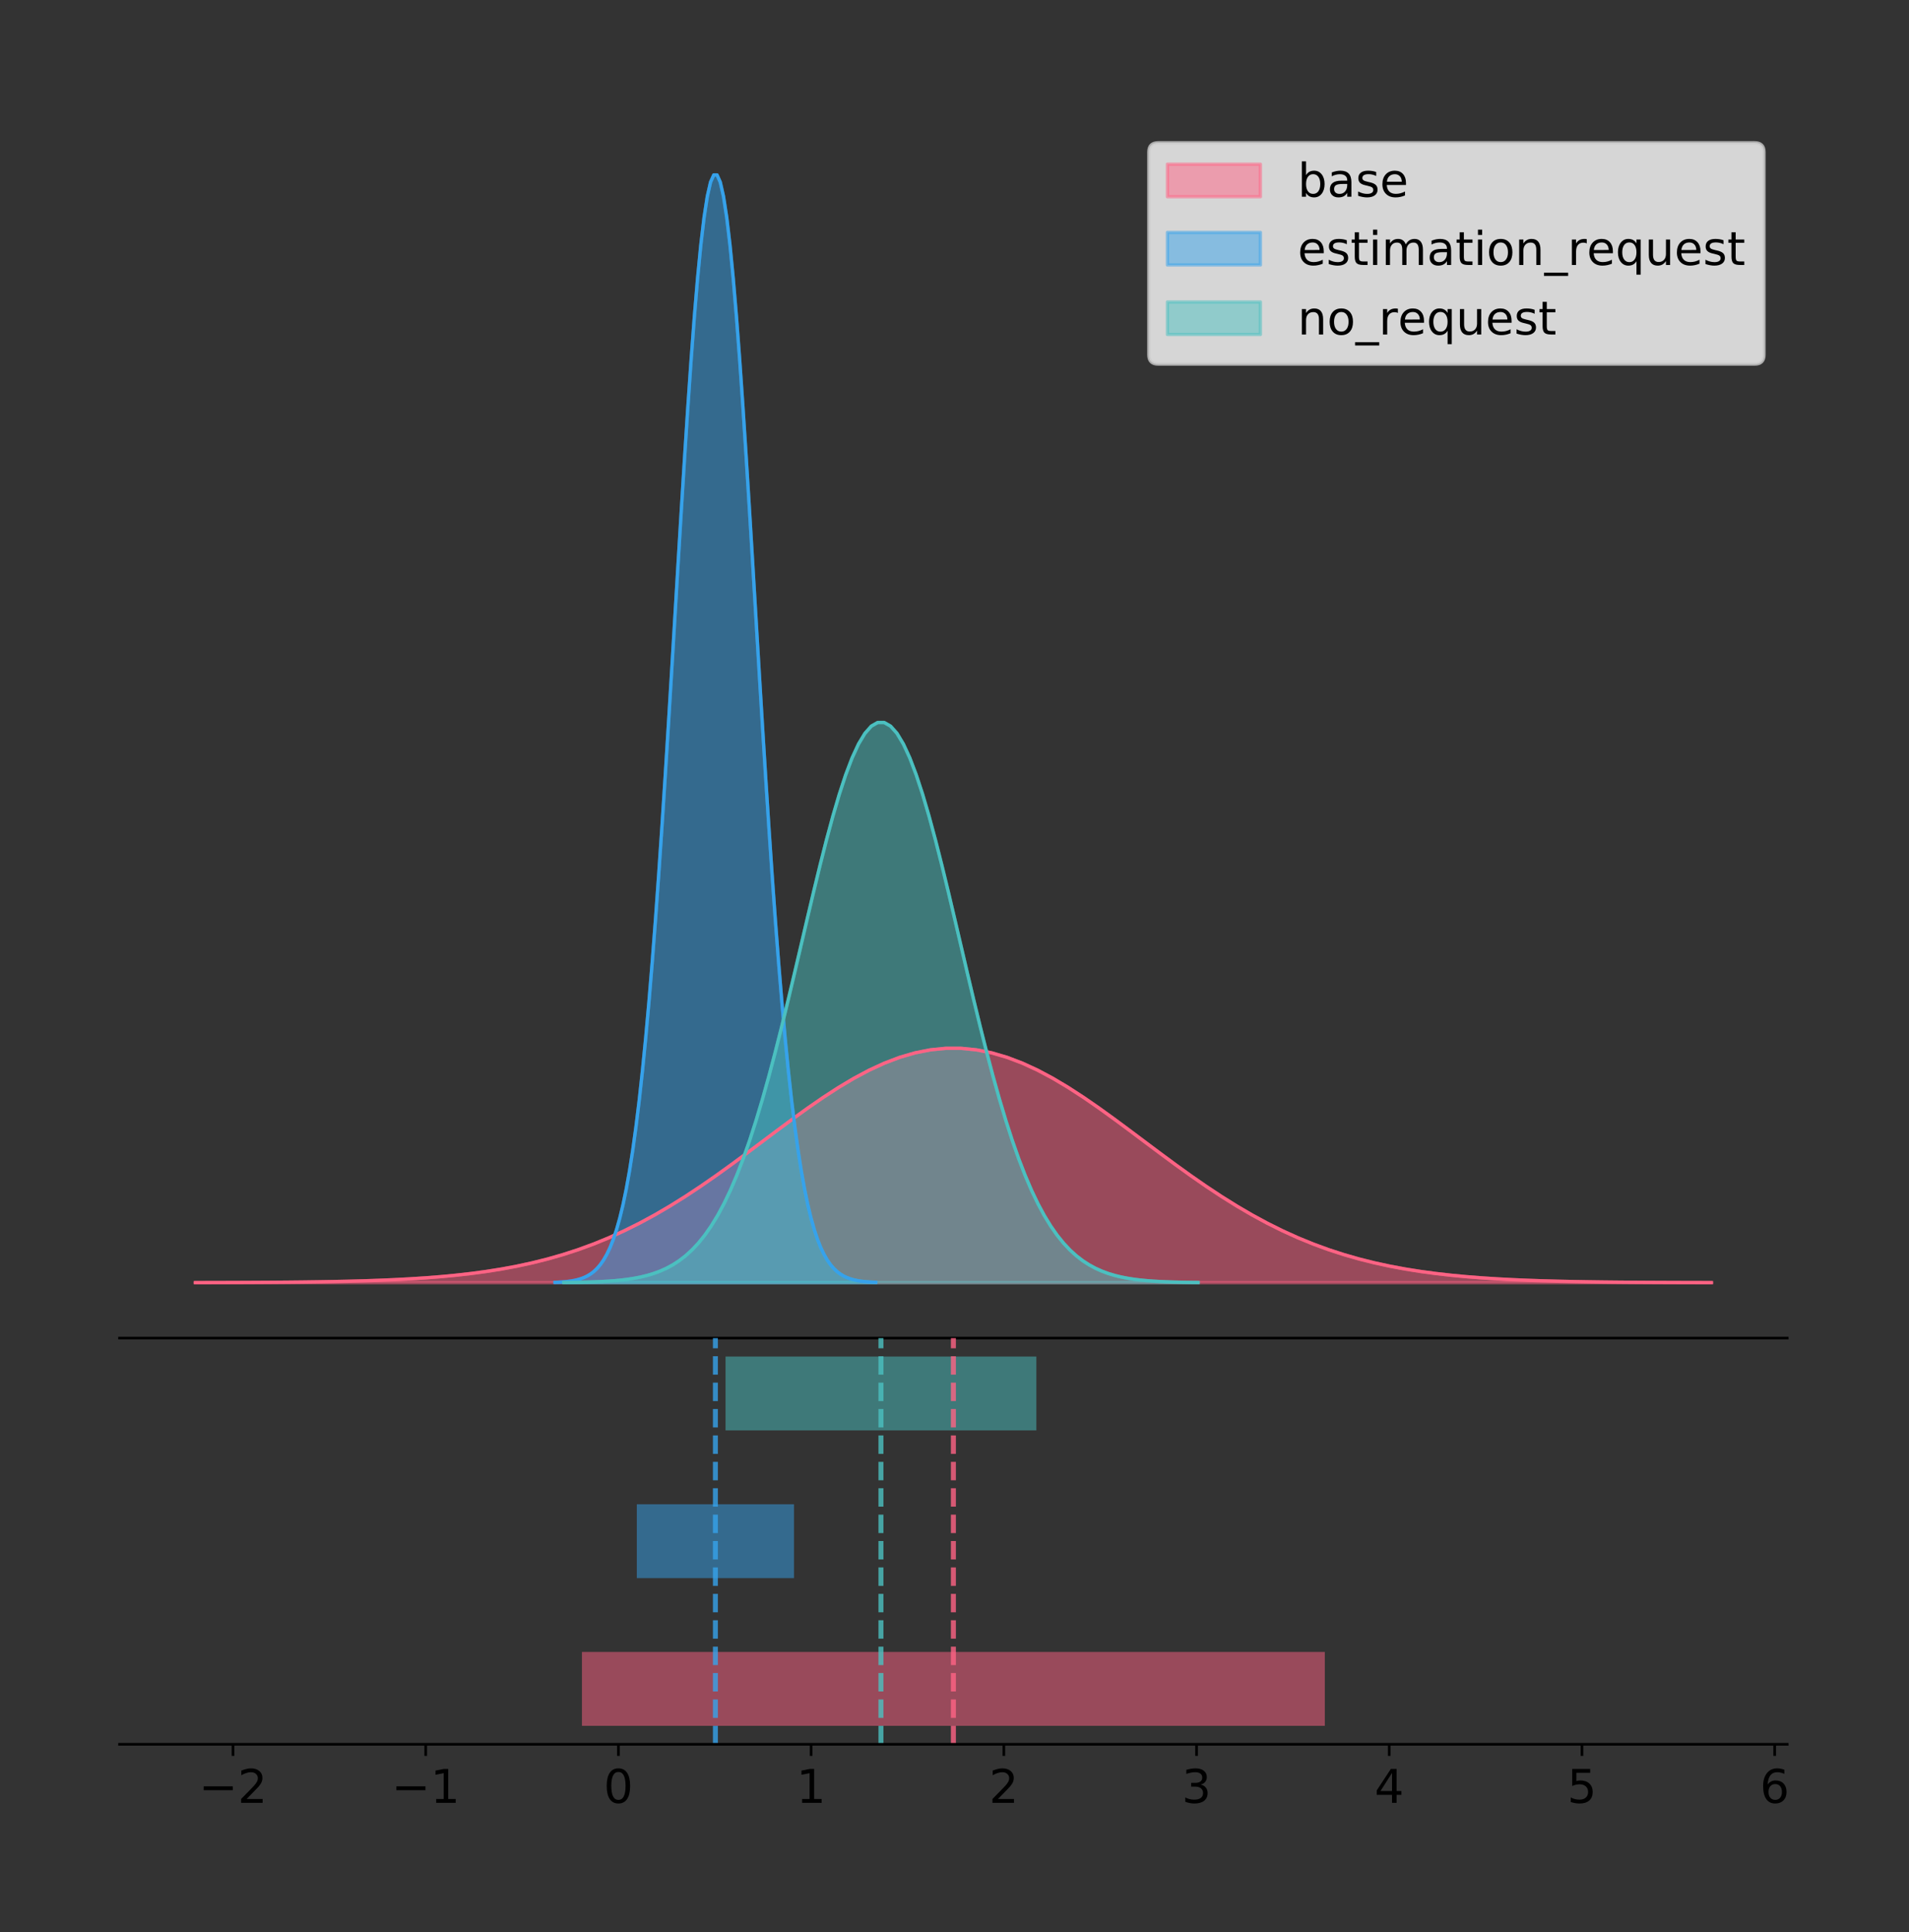 <?xml version="1.0" encoding="utf-8" standalone="no"?>
<!DOCTYPE svg PUBLIC "-//W3C//DTD SVG 1.1//EN"
  "http://www.w3.org/Graphics/SVG/1.1/DTD/svg11.dtd">
<!-- Created with matplotlib (https://matplotlib.org/) -->
<svg height="581.789pt" version="1.1" viewBox="0 0 574.869 581.789" width="574.869pt" xmlns="http://www.w3.org/2000/svg" xmlns:xlink="http://www.w3.org/1999/xlink">
 <rect x="0" y="0" width="574.869" height="581.789" fill="#333333" stroke="none"/>
 <defs>
  <style type="text/css">
*{stroke-linecap:butt;stroke-linejoin:round;}
  </style>
 </defs>
 <g id="figure_1">
  <g id="patch_1">
   <path d="M 0 581.789 
L 574.869 581.789 
L 574.869 0 
L 0 0 
z
" style="fill:none;"/>
  </g>
  <g id="axes_1">
   <g id="patch_2">
    <path d="M 36 402.93 
L 538.2 402.93 
L 538.2 36 
L 36 36 
z
" style="fill:none;"/>
   </g>
   <g id="PolyCollection_1">
    <defs>
     <path d="M 58.827 -195.538 
L 58.827 -195.562 
L 63.439 -195.571 
L 68.05 -195.583 
L 72.662 -195.599 
L 77.274 -195.62 
L 81.885 -195.648 
L 86.497 -195.685 
L 91.108 -195.732 
L 95.72 -195.793 
L 100.331 -195.872 
L 104.943 -195.971 
L 109.555 -196.097 
L 114.166 -196.254 
L 118.778 -196.45 
L 123.389 -196.692 
L 128.001 -196.988 
L 132.612 -197.348 
L 137.224 -197.784 
L 141.836 -198.305 
L 146.447 -198.926 
L 151.059 -199.66 
L 155.67 -200.519 
L 160.282 -201.518 
L 164.893 -202.671 
L 169.505 -203.991 
L 174.117 -205.49 
L 178.728 -207.179 
L 183.34 -209.065 
L 187.951 -211.155 
L 192.563 -213.45 
L 197.174 -215.949 
L 201.786 -218.646 
L 206.398 -221.528 
L 211.009 -224.579 
L 215.621 -227.778 
L 220.232 -231.095 
L 224.844 -234.499 
L 229.455 -237.951 
L 234.067 -241.408 
L 238.679 -244.824 
L 243.29 -248.15 
L 247.902 -251.334 
L 252.513 -254.327 
L 257.125 -257.076 
L 261.736 -259.535 
L 266.348 -261.659 
L 270.96 -263.409 
L 275.571 -264.752 
L 280.183 -265.661 
L 284.794 -266.121 
L 289.406 -266.121 
L 294.017 -265.661 
L 298.629 -264.752 
L 303.24 -263.409 
L 307.852 -261.659 
L 312.464 -259.535 
L 317.075 -257.076 
L 321.687 -254.327 
L 326.298 -251.334 
L 330.91 -248.15 
L 335.521 -244.824 
L 340.133 -241.408 
L 344.745 -237.951 
L 349.356 -234.499 
L 353.968 -231.095 
L 358.579 -227.778 
L 363.191 -224.579 
L 367.802 -221.528 
L 372.414 -218.646 
L 377.026 -215.949 
L 381.637 -213.45 
L 386.249 -211.155 
L 390.86 -209.065 
L 395.472 -207.179 
L 400.083 -205.49 
L 404.695 -203.991 
L 409.307 -202.671 
L 413.918 -201.518 
L 418.53 -200.519 
L 423.141 -199.66 
L 427.753 -198.926 
L 432.364 -198.305 
L 436.976 -197.784 
L 441.588 -197.348 
L 446.199 -196.988 
L 450.811 -196.692 
L 455.422 -196.45 
L 460.034 -196.254 
L 464.645 -196.097 
L 469.257 -195.971 
L 473.869 -195.872 
L 478.48 -195.793 
L 483.092 -195.732 
L 487.703 -195.685 
L 492.315 -195.648 
L 496.926 -195.62 
L 501.538 -195.599 
L 506.15 -195.583 
L 510.761 -195.571 
L 515.373 -195.562 
L 515.373 -195.538 
L 515.373 -195.538 
L 510.761 -195.538 
L 506.15 -195.538 
L 501.538 -195.538 
L 496.926 -195.538 
L 492.315 -195.538 
L 487.703 -195.538 
L 483.092 -195.538 
L 478.48 -195.538 
L 473.869 -195.538 
L 469.257 -195.538 
L 464.645 -195.538 
L 460.034 -195.538 
L 455.422 -195.538 
L 450.811 -195.538 
L 446.199 -195.538 
L 441.588 -195.538 
L 436.976 -195.538 
L 432.364 -195.538 
L 427.753 -195.538 
L 423.141 -195.538 
L 418.53 -195.538 
L 413.918 -195.538 
L 409.307 -195.538 
L 404.695 -195.538 
L 400.083 -195.538 
L 395.472 -195.538 
L 390.86 -195.538 
L 386.249 -195.538 
L 381.637 -195.538 
L 377.026 -195.538 
L 372.414 -195.538 
L 367.802 -195.538 
L 363.191 -195.538 
L 358.579 -195.538 
L 353.968 -195.538 
L 349.356 -195.538 
L 344.745 -195.538 
L 340.133 -195.538 
L 335.521 -195.538 
L 330.91 -195.538 
L 326.298 -195.538 
L 321.687 -195.538 
L 317.075 -195.538 
L 312.464 -195.538 
L 307.852 -195.538 
L 303.24 -195.538 
L 298.629 -195.538 
L 294.017 -195.538 
L 289.406 -195.538 
L 284.794 -195.538 
L 280.183 -195.538 
L 275.571 -195.538 
L 270.96 -195.538 
L 266.348 -195.538 
L 261.736 -195.538 
L 257.125 -195.538 
L 252.513 -195.538 
L 247.902 -195.538 
L 243.29 -195.538 
L 238.679 -195.538 
L 234.067 -195.538 
L 229.455 -195.538 
L 224.844 -195.538 
L 220.232 -195.538 
L 215.621 -195.538 
L 211.009 -195.538 
L 206.398 -195.538 
L 201.786 -195.538 
L 197.174 -195.538 
L 192.563 -195.538 
L 187.951 -195.538 
L 183.34 -195.538 
L 178.728 -195.538 
L 174.117 -195.538 
L 169.505 -195.538 
L 164.893 -195.538 
L 160.282 -195.538 
L 155.67 -195.538 
L 151.059 -195.538 
L 146.447 -195.538 
L 141.836 -195.538 
L 137.224 -195.538 
L 132.612 -195.538 
L 128.001 -195.538 
L 123.389 -195.538 
L 118.778 -195.538 
L 114.166 -195.538 
L 109.555 -195.538 
L 104.943 -195.538 
L 100.331 -195.538 
L 95.72 -195.538 
L 91.108 -195.538 
L 86.497 -195.538 
L 81.885 -195.538 
L 77.274 -195.538 
L 72.662 -195.538 
L 68.05 -195.538 
L 63.439 -195.538 
L 58.827 -195.538 
z
" id="m21a4a2e602" style="stroke:#ff6384;stroke-opacity:0.5;"/>
    </defs>
    <g clip-path="url(#pb15cf17ea5)">
     <use style="fill:#ff6384;fill-opacity:0.5;stroke:#ff6384;stroke-opacity:0.5;" x="0" xlink:href="#m21a4a2e602" y="581.789"/>
    </g>
   </g>
   <g id="PolyCollection_2">
    <defs>
     <path d="M 167.13 -195.538 
L 167.13 -195.65 
L 168.106 -195.692 
L 169.082 -195.749 
L 170.058 -195.825 
L 171.033 -195.925 
L 172.009 -196.058 
L 172.985 -196.23 
L 173.961 -196.455 
L 174.937 -196.744 
L 175.912 -197.115 
L 176.888 -197.585 
L 177.864 -198.179 
L 178.84 -198.923 
L 179.816 -199.848 
L 180.791 -200.99 
L 181.767 -202.39 
L 182.743 -204.093 
L 183.719 -206.151 
L 184.695 -208.617 
L 185.67 -211.552 
L 186.646 -215.017 
L 187.622 -219.078 
L 188.598 -223.801 
L 189.574 -229.25 
L 190.549 -235.488 
L 191.525 -242.572 
L 192.501 -250.552 
L 193.477 -259.468 
L 194.452 -269.344 
L 195.428 -280.192 
L 196.404 -292.002 
L 197.38 -304.744 
L 198.356 -318.365 
L 199.331 -332.786 
L 200.307 -347.901 
L 201.283 -363.58 
L 202.259 -379.667 
L 203.235 -395.98 
L 204.21 -412.318 
L 205.186 -428.462 
L 206.162 -444.18 
L 207.138 -459.23 
L 208.114 -473.372 
L 209.089 -486.366 
L 210.065 -497.987 
L 211.041 -508.025 
L 212.017 -516.294 
L 212.993 -522.64 
L 213.968 -526.94 
L 214.944 -529.111 
L 215.92 -529.111 
L 216.896 -526.94 
L 217.871 -522.64 
L 218.847 -516.294 
L 219.823 -508.025 
L 220.799 -497.987 
L 221.775 -486.366 
L 222.75 -473.372 
L 223.726 -459.23 
L 224.702 -444.18 
L 225.678 -428.462 
L 226.654 -412.318 
L 227.629 -395.98 
L 228.605 -379.667 
L 229.581 -363.58 
L 230.557 -347.901 
L 231.533 -332.786 
L 232.508 -318.365 
L 233.484 -304.744 
L 234.46 -292.002 
L 235.436 -280.192 
L 236.412 -269.344 
L 237.387 -259.468 
L 238.363 -250.552 
L 239.339 -242.572 
L 240.315 -235.488 
L 241.29 -229.25 
L 242.266 -223.801 
L 243.242 -219.078 
L 244.218 -215.017 
L 245.194 -211.552 
L 246.169 -208.617 
L 247.145 -206.151 
L 248.121 -204.093 
L 249.097 -202.39 
L 250.073 -200.99 
L 251.048 -199.848 
L 252.024 -198.923 
L 253 -198.179 
L 253.976 -197.585 
L 254.952 -197.115 
L 255.927 -196.744 
L 256.903 -196.455 
L 257.879 -196.23 
L 258.855 -196.058 
L 259.831 -195.925 
L 260.806 -195.825 
L 261.782 -195.749 
L 262.758 -195.692 
L 263.734 -195.65 
L 263.734 -195.538 
L 263.734 -195.538 
L 262.758 -195.538 
L 261.782 -195.538 
L 260.806 -195.538 
L 259.831 -195.538 
L 258.855 -195.538 
L 257.879 -195.538 
L 256.903 -195.538 
L 255.927 -195.538 
L 254.952 -195.538 
L 253.976 -195.538 
L 253 -195.538 
L 252.024 -195.538 
L 251.048 -195.538 
L 250.073 -195.538 
L 249.097 -195.538 
L 248.121 -195.538 
L 247.145 -195.538 
L 246.169 -195.538 
L 245.194 -195.538 
L 244.218 -195.538 
L 243.242 -195.538 
L 242.266 -195.538 
L 241.29 -195.538 
L 240.315 -195.538 
L 239.339 -195.538 
L 238.363 -195.538 
L 237.387 -195.538 
L 236.412 -195.538 
L 235.436 -195.538 
L 234.46 -195.538 
L 233.484 -195.538 
L 232.508 -195.538 
L 231.533 -195.538 
L 230.557 -195.538 
L 229.581 -195.538 
L 228.605 -195.538 
L 227.629 -195.538 
L 226.654 -195.538 
L 225.678 -195.538 
L 224.702 -195.538 
L 223.726 -195.538 
L 222.75 -195.538 
L 221.775 -195.538 
L 220.799 -195.538 
L 219.823 -195.538 
L 218.847 -195.538 
L 217.871 -195.538 
L 216.896 -195.538 
L 215.92 -195.538 
L 214.944 -195.538 
L 213.968 -195.538 
L 212.993 -195.538 
L 212.017 -195.538 
L 211.041 -195.538 
L 210.065 -195.538 
L 209.089 -195.538 
L 208.114 -195.538 
L 207.138 -195.538 
L 206.162 -195.538 
L 205.186 -195.538 
L 204.21 -195.538 
L 203.235 -195.538 
L 202.259 -195.538 
L 201.283 -195.538 
L 200.307 -195.538 
L 199.331 -195.538 
L 198.356 -195.538 
L 197.38 -195.538 
L 196.404 -195.538 
L 195.428 -195.538 
L 194.452 -195.538 
L 193.477 -195.538 
L 192.501 -195.538 
L 191.525 -195.538 
L 190.549 -195.538 
L 189.574 -195.538 
L 188.598 -195.538 
L 187.622 -195.538 
L 186.646 -195.538 
L 185.67 -195.538 
L 184.695 -195.538 
L 183.719 -195.538 
L 182.743 -195.538 
L 181.767 -195.538 
L 180.791 -195.538 
L 179.816 -195.538 
L 178.84 -195.538 
L 177.864 -195.538 
L 176.888 -195.538 
L 175.912 -195.538 
L 174.937 -195.538 
L 173.961 -195.538 
L 172.985 -195.538 
L 172.009 -195.538 
L 171.033 -195.538 
L 170.058 -195.538 
L 169.082 -195.538 
L 168.106 -195.538 
L 167.13 -195.538 
z
" id="mdd184ac937" style="stroke:#36a2eb;stroke-opacity:0.5;"/>
    </defs>
    <g clip-path="url(#pb15cf17ea5)">
     <use style="fill:#36a2eb;fill-opacity:0.5;stroke:#36a2eb;stroke-opacity:0.5;" x="0" xlink:href="#mdd184ac937" y="581.789"/>
    </g>
   </g>
   <g id="PolyCollection_3">
    <defs>
     <path d="M 169.777 -195.538 
L 169.777 -195.595 
L 171.706 -195.616 
L 173.636 -195.645 
L 175.565 -195.683 
L 177.495 -195.734 
L 179.424 -195.801 
L 181.354 -195.888 
L 183.283 -196.002 
L 185.213 -196.148 
L 187.142 -196.335 
L 189.072 -196.573 
L 191.001 -196.874 
L 192.931 -197.25 
L 194.86 -197.718 
L 196.789 -198.295 
L 198.719 -199.003 
L 200.648 -199.865 
L 202.578 -200.905 
L 204.507 -202.152 
L 206.437 -203.636 
L 208.366 -205.389 
L 210.296 -207.443 
L 212.225 -209.831 
L 214.155 -212.587 
L 216.084 -215.742 
L 218.014 -219.324 
L 219.943 -223.36 
L 221.873 -227.869 
L 223.802 -232.864 
L 225.732 -238.35 
L 227.661 -244.322 
L 229.591 -250.767 
L 231.52 -257.655 
L 233.45 -264.948 
L 235.379 -272.592 
L 237.309 -280.521 
L 239.238 -288.657 
L 241.168 -296.907 
L 243.097 -305.17 
L 245.027 -313.334 
L 246.956 -321.283 
L 248.886 -328.894 
L 250.815 -336.046 
L 252.745 -342.617 
L 254.674 -348.494 
L 256.604 -353.571 
L 258.533 -357.753 
L 260.463 -360.962 
L 262.392 -363.136 
L 264.321 -364.234 
L 266.251 -364.234 
L 268.18 -363.136 
L 270.11 -360.962 
L 272.039 -357.753 
L 273.969 -353.571 
L 275.898 -348.494 
L 277.828 -342.617 
L 279.757 -336.046 
L 281.687 -328.894 
L 283.616 -321.283 
L 285.546 -313.334 
L 287.475 -305.17 
L 289.405 -296.907 
L 291.334 -288.657 
L 293.264 -280.521 
L 295.193 -272.592 
L 297.123 -264.948 
L 299.052 -257.655 
L 300.982 -250.767 
L 302.911 -244.322 
L 304.841 -238.35 
L 306.77 -232.864 
L 308.7 -227.869 
L 310.629 -223.36 
L 312.559 -219.324 
L 314.488 -215.742 
L 316.418 -212.587 
L 318.347 -209.831 
L 320.277 -207.443 
L 322.206 -205.389 
L 324.136 -203.636 
L 326.065 -202.152 
L 327.995 -200.905 
L 329.924 -199.865 
L 331.853 -199.003 
L 333.783 -198.295 
L 335.712 -197.718 
L 337.642 -197.25 
L 339.571 -196.874 
L 341.501 -196.573 
L 343.43 -196.335 
L 345.36 -196.148 
L 347.289 -196.002 
L 349.219 -195.888 
L 351.148 -195.801 
L 353.078 -195.734 
L 355.007 -195.683 
L 356.937 -195.645 
L 358.866 -195.616 
L 360.796 -195.595 
L 360.796 -195.538 
L 360.796 -195.538 
L 358.866 -195.538 
L 356.937 -195.538 
L 355.007 -195.538 
L 353.078 -195.538 
L 351.148 -195.538 
L 349.219 -195.538 
L 347.289 -195.538 
L 345.36 -195.538 
L 343.43 -195.538 
L 341.501 -195.538 
L 339.571 -195.538 
L 337.642 -195.538 
L 335.712 -195.538 
L 333.783 -195.538 
L 331.853 -195.538 
L 329.924 -195.538 
L 327.995 -195.538 
L 326.065 -195.538 
L 324.136 -195.538 
L 322.206 -195.538 
L 320.277 -195.538 
L 318.347 -195.538 
L 316.418 -195.538 
L 314.488 -195.538 
L 312.559 -195.538 
L 310.629 -195.538 
L 308.7 -195.538 
L 306.77 -195.538 
L 304.841 -195.538 
L 302.911 -195.538 
L 300.982 -195.538 
L 299.052 -195.538 
L 297.123 -195.538 
L 295.193 -195.538 
L 293.264 -195.538 
L 291.334 -195.538 
L 289.405 -195.538 
L 287.475 -195.538 
L 285.546 -195.538 
L 283.616 -195.538 
L 281.687 -195.538 
L 279.757 -195.538 
L 277.828 -195.538 
L 275.898 -195.538 
L 273.969 -195.538 
L 272.039 -195.538 
L 270.11 -195.538 
L 268.18 -195.538 
L 266.251 -195.538 
L 264.321 -195.538 
L 262.392 -195.538 
L 260.463 -195.538 
L 258.533 -195.538 
L 256.604 -195.538 
L 254.674 -195.538 
L 252.745 -195.538 
L 250.815 -195.538 
L 248.886 -195.538 
L 246.956 -195.538 
L 245.027 -195.538 
L 243.097 -195.538 
L 241.168 -195.538 
L 239.238 -195.538 
L 237.309 -195.538 
L 235.379 -195.538 
L 233.45 -195.538 
L 231.52 -195.538 
L 229.591 -195.538 
L 227.661 -195.538 
L 225.732 -195.538 
L 223.802 -195.538 
L 221.873 -195.538 
L 219.943 -195.538 
L 218.014 -195.538 
L 216.084 -195.538 
L 214.155 -195.538 
L 212.225 -195.538 
L 210.296 -195.538 
L 208.366 -195.538 
L 206.437 -195.538 
L 204.507 -195.538 
L 202.578 -195.538 
L 200.648 -195.538 
L 198.719 -195.538 
L 196.789 -195.538 
L 194.86 -195.538 
L 192.931 -195.538 
L 191.001 -195.538 
L 189.072 -195.538 
L 187.142 -195.538 
L 185.213 -195.538 
L 183.283 -195.538 
L 181.354 -195.538 
L 179.424 -195.538 
L 177.495 -195.538 
L 175.565 -195.538 
L 173.636 -195.538 
L 171.706 -195.538 
L 169.777 -195.538 
z
" id="m9b720d7e9d" style="stroke:#4bc0c0;stroke-opacity:0.5;"/>
    </defs>
    <g clip-path="url(#pb15cf17ea5)">
     <use style="fill:#4bc0c0;fill-opacity:0.5;stroke:#4bc0c0;stroke-opacity:0.5;" x="0" xlink:href="#m9b720d7e9d" y="581.789"/>
    </g>
   </g>
   <g id="line2d_1">
    <path clip-path="url(#pb15cf17ea5)" d="M 58.827 386.228 
L 63.439 386.219 
L 68.05 386.207 
L 72.662 386.191 
L 77.274 386.169 
L 81.885 386.141 
L 86.497 386.105 
L 91.108 386.057 
L 95.72 385.996 
L 100.331 385.918 
L 104.943 385.818 
L 109.555 385.693 
L 114.166 385.535 
L 118.778 385.339 
L 123.389 385.098 
L 128.001 384.802 
L 132.612 384.441 
L 137.224 384.006 
L 141.836 383.484 
L 146.447 382.863 
L 151.059 382.13 
L 155.67 381.27 
L 160.282 380.271 
L 164.893 379.118 
L 169.505 377.798 
L 174.117 376.299 
L 178.728 374.611 
L 183.34 372.724 
L 187.951 370.634 
L 192.563 368.339 
L 197.174 365.84 
L 201.786 363.144 
L 206.398 360.262 
L 211.009 357.21 
L 215.621 354.012 
L 220.232 350.694 
L 224.844 347.29 
L 229.455 343.839 
L 234.067 340.381 
L 238.679 336.965 
L 243.29 333.64 
L 247.902 330.455 
L 252.513 327.463 
L 257.125 324.713 
L 261.736 322.254 
L 266.348 320.13 
L 270.96 318.381 
L 275.571 317.038 
L 280.183 316.128 
L 284.794 315.669 
L 289.406 315.669 
L 294.017 316.128 
L 298.629 317.038 
L 303.24 318.381 
L 307.852 320.13 
L 312.464 322.254 
L 317.075 324.713 
L 321.687 327.463 
L 326.298 330.455 
L 330.91 333.64 
L 335.521 336.965 
L 340.133 340.381 
L 344.745 343.839 
L 349.356 347.29 
L 353.968 350.694 
L 358.579 354.012 
L 363.191 357.21 
L 367.802 360.262 
L 372.414 363.144 
L 377.026 365.84 
L 381.637 368.339 
L 386.249 370.634 
L 390.86 372.724 
L 395.472 374.611 
L 400.083 376.299 
L 404.695 377.798 
L 409.307 379.118 
L 413.918 380.271 
L 418.53 381.27 
L 423.141 382.13 
L 427.753 382.863 
L 432.364 383.484 
L 436.976 384.006 
L 441.588 384.441 
L 446.199 384.802 
L 450.811 385.098 
L 455.422 385.339 
L 460.034 385.535 
L 464.645 385.693 
L 469.257 385.818 
L 473.869 385.918 
L 478.48 385.996 
L 483.092 386.057 
L 487.703 386.105 
L 492.315 386.141 
L 496.926 386.169 
L 501.538 386.191 
L 506.15 386.207 
L 510.761 386.219 
L 515.373 386.228 
" style="fill:none;stroke:#ff6384;stroke-linecap:square;"/>
   </g>
   <g id="line2d_2">
    <path clip-path="url(#pb15cf17ea5)" d="M 167.13 386.139 
L 168.106 386.097 
L 169.082 386.04 
L 170.058 385.965 
L 171.033 385.864 
L 172.009 385.732 
L 172.985 385.559 
L 173.961 385.334 
L 174.937 385.045 
L 175.912 384.675 
L 176.888 384.204 
L 177.864 383.61 
L 178.84 382.867 
L 179.816 381.941 
L 180.791 380.799 
L 181.767 379.399 
L 182.743 377.696 
L 183.719 375.639 
L 184.695 373.172 
L 185.67 370.238 
L 186.646 366.772 
L 187.622 362.711 
L 188.598 357.989 
L 189.574 352.539 
L 190.549 346.301 
L 191.525 339.217 
L 192.501 331.237 
L 193.477 322.322 
L 194.452 312.445 
L 195.428 301.597 
L 196.404 289.787 
L 197.38 277.045 
L 198.356 263.424 
L 199.331 249.004 
L 200.307 233.888 
L 201.283 218.209 
L 202.259 202.123 
L 203.235 185.809 
L 204.21 169.471 
L 205.186 153.327 
L 206.162 137.61 
L 207.138 122.559 
L 208.114 108.418 
L 209.089 95.423 
L 210.065 83.803 
L 211.041 73.765 
L 212.017 65.495 
L 212.993 59.15 
L 213.968 54.85 
L 214.944 52.679 
L 215.92 52.679 
L 216.896 54.85 
L 217.871 59.15 
L 218.847 65.495 
L 219.823 73.765 
L 220.799 83.803 
L 221.775 95.423 
L 222.75 108.418 
L 223.726 122.559 
L 224.702 137.61 
L 225.678 153.327 
L 226.654 169.471 
L 227.629 185.809 
L 228.605 202.123 
L 229.581 218.209 
L 230.557 233.888 
L 231.533 249.004 
L 232.508 263.424 
L 233.484 277.045 
L 234.46 289.787 
L 235.436 301.597 
L 236.412 312.445 
L 237.387 322.322 
L 238.363 331.237 
L 239.339 339.217 
L 240.315 346.301 
L 241.29 352.539 
L 242.266 357.989 
L 243.242 362.711 
L 244.218 366.772 
L 245.194 370.238 
L 246.169 373.172 
L 247.145 375.639 
L 248.121 377.696 
L 249.097 379.399 
L 250.073 380.799 
L 251.048 381.941 
L 252.024 382.867 
L 253 383.61 
L 253.976 384.204 
L 254.952 384.675 
L 255.927 385.045 
L 256.903 385.334 
L 257.879 385.559 
L 258.855 385.732 
L 259.831 385.864 
L 260.806 385.965 
L 261.782 386.04 
L 262.758 386.097 
L 263.734 386.139 
" style="fill:none;stroke:#36a2eb;stroke-linecap:square;"/>
   </g>
   <g id="line2d_3">
    <path clip-path="url(#pb15cf17ea5)" d="M 169.777 386.195 
L 171.706 386.173 
L 173.636 386.145 
L 175.565 386.106 
L 177.495 386.056 
L 179.424 385.989 
L 181.354 385.901 
L 183.283 385.788 
L 185.213 385.641 
L 187.142 385.454 
L 189.072 385.216 
L 191.001 384.916 
L 192.931 384.54 
L 194.86 384.072 
L 196.789 383.494 
L 198.719 382.786 
L 200.648 381.925 
L 202.578 380.884 
L 204.507 379.637 
L 206.437 378.153 
L 208.366 376.4 
L 210.296 374.347 
L 212.225 371.958 
L 214.155 369.202 
L 216.084 366.048 
L 218.014 362.465 
L 219.943 358.429 
L 221.873 353.92 
L 223.802 348.926 
L 225.732 343.44 
L 227.661 337.467 
L 229.591 331.023 
L 231.52 324.134 
L 233.45 316.842 
L 235.379 309.197 
L 237.309 301.268 
L 239.238 293.133 
L 241.168 284.883 
L 243.097 276.62 
L 245.027 268.455 
L 246.956 260.507 
L 248.886 252.895 
L 250.815 245.744 
L 252.745 239.172 
L 254.674 233.295 
L 256.604 228.219 
L 258.533 224.037 
L 260.463 220.827 
L 262.392 218.653 
L 264.321 217.555 
L 266.251 217.555 
L 268.18 218.653 
L 270.11 220.827 
L 272.039 224.037 
L 273.969 228.219 
L 275.898 233.295 
L 277.828 239.172 
L 279.757 245.744 
L 281.687 252.895 
L 283.616 260.507 
L 285.546 268.455 
L 287.475 276.62 
L 289.405 284.883 
L 291.334 293.133 
L 293.264 301.268 
L 295.193 309.197 
L 297.123 316.842 
L 299.052 324.134 
L 300.982 331.023 
L 302.911 337.467 
L 304.841 343.44 
L 306.77 348.926 
L 308.7 353.92 
L 310.629 358.429 
L 312.559 362.465 
L 314.488 366.048 
L 316.418 369.202 
L 318.347 371.958 
L 320.277 374.347 
L 322.206 376.4 
L 324.136 378.153 
L 326.065 379.637 
L 327.995 380.884 
L 329.924 381.925 
L 331.853 382.786 
L 333.783 383.494 
L 335.712 384.072 
L 337.642 384.54 
L 339.571 384.916 
L 341.501 385.216 
L 343.43 385.454 
L 345.36 385.641 
L 347.289 385.788 
L 349.219 385.901 
L 351.148 385.989 
L 353.078 386.056 
L 355.007 386.106 
L 356.937 386.145 
L 358.866 386.173 
L 360.796 386.195 
" style="fill:none;stroke:#4bc0c0;stroke-linecap:square;"/>
   </g>
   <g id="patch_3">
    <path d="M 36 402.93 
L 538.2 402.93 
" style="fill:none;stroke:#000000;stroke-linecap:square;stroke-linejoin:miter;stroke-width:0.8;"/>
   </g>
   <g id="legend_1">
    <g id="patch_4">
     <path d="M 348.76 109.627 
L 528.4 109.627 
Q 531.2 109.627 531.2 106.827 
L 531.2 45.8 
Q 531.2 43 528.4 43 
L 348.76 43 
Q 345.96 43 345.96 45.8 
L 345.96 106.827 
Q 345.96 109.627 348.76 109.627 
z
" style="fill:#ffffff;opacity:0.8;stroke:#cccccc;stroke-linejoin:miter;"/>
    </g>
    <g id="patch_5">
     <path d="M 351.56 59.238 
L 379.56 59.238 
L 379.56 49.438 
L 351.56 49.438 
z
" style="fill:#ff6384;opacity:0.5;stroke:#ff6384;stroke-linejoin:miter;"/>
    </g>
    <g id="text_1">
     <!-- base -->
     <defs>
      <path d="M 48.688 27.297 
Q 48.688 37.203 44.609 42.844 
Q 40.531 48.484 33.406 48.484 
Q 26.266 48.484 22.188 42.844 
Q 18.109 37.203 18.109 27.297 
Q 18.109 17.391 22.188 11.75 
Q 26.266 6.109 33.406 6.109 
Q 40.531 6.109 44.609 11.75 
Q 48.688 17.391 48.688 27.297 
z
M 18.109 46.391 
Q 20.953 51.266 25.266 53.625 
Q 29.594 56 35.594 56 
Q 45.562 56 51.781 48.094 
Q 58.016 40.188 58.016 27.297 
Q 58.016 14.406 51.781 6.484 
Q 45.562 -1.422 35.594 -1.422 
Q 29.594 -1.422 25.266 0.953 
Q 20.953 3.328 18.109 8.203 
L 18.109 0 
L 9.078 0 
L 9.078 75.984 
L 18.109 75.984 
z
" id="DejaVuSans-98"/>
      <path d="M 34.281 27.484 
Q 23.391 27.484 19.188 25 
Q 14.984 22.516 14.984 16.5 
Q 14.984 11.719 18.141 8.906 
Q 21.297 6.109 26.703 6.109 
Q 34.188 6.109 38.703 11.406 
Q 43.219 16.703 43.219 25.484 
L 43.219 27.484 
z
M 52.203 31.203 
L 52.203 0 
L 43.219 0 
L 43.219 8.297 
Q 40.141 3.328 35.547 0.953 
Q 30.953 -1.422 24.312 -1.422 
Q 15.922 -1.422 10.953 3.297 
Q 6 8.016 6 15.922 
Q 6 25.141 12.172 29.828 
Q 18.359 34.516 30.609 34.516 
L 43.219 34.516 
L 43.219 35.406 
Q 43.219 41.609 39.141 45 
Q 35.062 48.391 27.688 48.391 
Q 23 48.391 18.547 47.266 
Q 14.109 46.141 10.016 43.891 
L 10.016 52.203 
Q 14.938 54.109 19.578 55.047 
Q 24.219 56 28.609 56 
Q 40.484 56 46.344 49.844 
Q 52.203 43.703 52.203 31.203 
z
" id="DejaVuSans-97"/>
      <path d="M 44.281 53.078 
L 44.281 44.578 
Q 40.484 46.531 36.375 47.5 
Q 32.281 48.484 27.875 48.484 
Q 21.188 48.484 17.844 46.438 
Q 14.5 44.391 14.5 40.281 
Q 14.5 37.156 16.891 35.375 
Q 19.281 33.594 26.516 31.984 
L 29.594 31.297 
Q 39.156 29.25 43.188 25.516 
Q 47.219 21.781 47.219 15.094 
Q 47.219 7.469 41.188 3.016 
Q 35.156 -1.422 24.609 -1.422 
Q 20.219 -1.422 15.453 -0.562 
Q 10.688 0.297 5.422 2 
L 5.422 11.281 
Q 10.406 8.688 15.234 7.391 
Q 20.062 6.109 24.812 6.109 
Q 31.156 6.109 34.562 8.281 
Q 37.984 10.453 37.984 14.406 
Q 37.984 18.062 35.516 20.016 
Q 33.062 21.969 24.703 23.781 
L 21.578 24.516 
Q 13.234 26.266 9.516 29.906 
Q 5.812 33.547 5.812 39.891 
Q 5.812 47.609 11.281 51.797 
Q 16.75 56 26.812 56 
Q 31.781 56 36.172 55.266 
Q 40.578 54.547 44.281 53.078 
z
" id="DejaVuSans-115"/>
      <path d="M 56.203 29.594 
L 56.203 25.203 
L 14.891 25.203 
Q 15.484 15.922 20.484 11.062 
Q 25.484 6.203 34.422 6.203 
Q 39.594 6.203 44.453 7.469 
Q 49.312 8.734 54.109 11.281 
L 54.109 2.781 
Q 49.266 0.734 44.188 -0.344 
Q 39.109 -1.422 33.891 -1.422 
Q 20.797 -1.422 13.156 6.188 
Q 5.516 13.812 5.516 26.812 
Q 5.516 40.234 12.766 48.109 
Q 20.016 56 32.328 56 
Q 43.359 56 49.781 48.891 
Q 56.203 41.797 56.203 29.594 
z
M 47.219 32.234 
Q 47.125 39.594 43.094 43.984 
Q 39.062 48.391 32.422 48.391 
Q 24.906 48.391 20.391 44.141 
Q 15.875 39.891 15.188 32.172 
z
" id="DejaVuSans-101"/>
     </defs>
     <g transform="translate(390.76 59.238)scale(0.14 -0.14)">
      <use xlink:href="#DejaVuSans-98"/>
      <use x="63.477" xlink:href="#DejaVuSans-97"/>
      <use x="124.756" xlink:href="#DejaVuSans-115"/>
      <use x="176.855" xlink:href="#DejaVuSans-101"/>
     </g>
    </g>
    <g id="patch_6">
     <path d="M 351.56 79.787 
L 379.56 79.787 
L 379.56 69.987 
L 351.56 69.987 
z
" style="fill:#36a2eb;opacity:0.5;stroke:#36a2eb;stroke-linejoin:miter;"/>
    </g>
    <g id="text_2">
     <!-- estimation_request -->
     <defs>
      <path d="M 18.312 70.219 
L 18.312 54.688 
L 36.812 54.688 
L 36.812 47.703 
L 18.312 47.703 
L 18.312 18.016 
Q 18.312 11.328 20.141 9.422 
Q 21.969 7.516 27.594 7.516 
L 36.812 7.516 
L 36.812 0 
L 27.594 0 
Q 17.188 0 13.234 3.875 
Q 9.281 7.766 9.281 18.016 
L 9.281 47.703 
L 2.688 47.703 
L 2.688 54.688 
L 9.281 54.688 
L 9.281 70.219 
z
" id="DejaVuSans-116"/>
      <path d="M 9.422 54.688 
L 18.406 54.688 
L 18.406 0 
L 9.422 0 
z
M 9.422 75.984 
L 18.406 75.984 
L 18.406 64.594 
L 9.422 64.594 
z
" id="DejaVuSans-105"/>
      <path d="M 52 44.188 
Q 55.375 50.25 60.062 53.125 
Q 64.75 56 71.094 56 
Q 79.641 56 84.281 50.016 
Q 88.922 44.047 88.922 33.016 
L 88.922 0 
L 79.891 0 
L 79.891 32.719 
Q 79.891 40.578 77.094 44.375 
Q 74.312 48.188 68.609 48.188 
Q 61.625 48.188 57.562 43.547 
Q 53.516 38.922 53.516 30.906 
L 53.516 0 
L 44.484 0 
L 44.484 32.719 
Q 44.484 40.625 41.703 44.406 
Q 38.922 48.188 33.109 48.188 
Q 26.219 48.188 22.156 43.531 
Q 18.109 38.875 18.109 30.906 
L 18.109 0 
L 9.078 0 
L 9.078 54.688 
L 18.109 54.688 
L 18.109 46.188 
Q 21.188 51.219 25.484 53.609 
Q 29.781 56 35.688 56 
Q 41.656 56 45.828 52.969 
Q 50 49.953 52 44.188 
z
" id="DejaVuSans-109"/>
      <path d="M 30.609 48.391 
Q 23.391 48.391 19.188 42.75 
Q 14.984 37.109 14.984 27.297 
Q 14.984 17.484 19.156 11.844 
Q 23.344 6.203 30.609 6.203 
Q 37.797 6.203 41.984 11.859 
Q 46.188 17.531 46.188 27.297 
Q 46.188 37.016 41.984 42.703 
Q 37.797 48.391 30.609 48.391 
z
M 30.609 56 
Q 42.328 56 49.016 48.375 
Q 55.719 40.766 55.719 27.297 
Q 55.719 13.875 49.016 6.219 
Q 42.328 -1.422 30.609 -1.422 
Q 18.844 -1.422 12.172 6.219 
Q 5.516 13.875 5.516 27.297 
Q 5.516 40.766 12.172 48.375 
Q 18.844 56 30.609 56 
z
" id="DejaVuSans-111"/>
      <path d="M 54.891 33.016 
L 54.891 0 
L 45.906 0 
L 45.906 32.719 
Q 45.906 40.484 42.875 44.328 
Q 39.844 48.188 33.797 48.188 
Q 26.516 48.188 22.312 43.547 
Q 18.109 38.922 18.109 30.906 
L 18.109 0 
L 9.078 0 
L 9.078 54.688 
L 18.109 54.688 
L 18.109 46.188 
Q 21.344 51.125 25.703 53.562 
Q 30.078 56 35.797 56 
Q 45.219 56 50.047 50.172 
Q 54.891 44.344 54.891 33.016 
z
" id="DejaVuSans-110"/>
      <path d="M 50.984 -16.609 
L 50.984 -23.578 
L -0.984 -23.578 
L -0.984 -16.609 
z
" id="DejaVuSans-95"/>
      <path d="M 41.109 46.297 
Q 39.594 47.172 37.812 47.578 
Q 36.031 48 33.891 48 
Q 26.266 48 22.188 43.047 
Q 18.109 38.094 18.109 28.812 
L 18.109 0 
L 9.078 0 
L 9.078 54.688 
L 18.109 54.688 
L 18.109 46.188 
Q 20.953 51.172 25.484 53.578 
Q 30.031 56 36.531 56 
Q 37.453 56 38.578 55.875 
Q 39.703 55.766 41.062 55.516 
z
" id="DejaVuSans-114"/>
      <path d="M 14.797 27.297 
Q 14.797 17.391 18.875 11.75 
Q 22.953 6.109 30.078 6.109 
Q 37.203 6.109 41.297 11.75 
Q 45.406 17.391 45.406 27.297 
Q 45.406 37.203 41.297 42.844 
Q 37.203 48.484 30.078 48.484 
Q 22.953 48.484 18.875 42.844 
Q 14.797 37.203 14.797 27.297 
z
M 45.406 8.203 
Q 42.578 3.328 38.25 0.953 
Q 33.938 -1.422 27.875 -1.422 
Q 17.969 -1.422 11.734 6.484 
Q 5.516 14.406 5.516 27.297 
Q 5.516 40.188 11.734 48.094 
Q 17.969 56 27.875 56 
Q 33.938 56 38.25 53.625 
Q 42.578 51.266 45.406 46.391 
L 45.406 54.688 
L 54.391 54.688 
L 54.391 -20.797 
L 45.406 -20.797 
z
" id="DejaVuSans-113"/>
      <path d="M 8.5 21.578 
L 8.5 54.688 
L 17.484 54.688 
L 17.484 21.922 
Q 17.484 14.156 20.5 10.266 
Q 23.531 6.391 29.594 6.391 
Q 36.859 6.391 41.078 11.031 
Q 45.312 15.672 45.312 23.688 
L 45.312 54.688 
L 54.297 54.688 
L 54.297 0 
L 45.312 0 
L 45.312 8.406 
Q 42.047 3.422 37.719 1 
Q 33.406 -1.422 27.688 -1.422 
Q 18.266 -1.422 13.375 4.438 
Q 8.5 10.297 8.5 21.578 
z
M 31.109 56 
z
" id="DejaVuSans-117"/>
     </defs>
     <g transform="translate(390.76 79.787)scale(0.14 -0.14)">
      <use xlink:href="#DejaVuSans-101"/>
      <use x="61.523" xlink:href="#DejaVuSans-115"/>
      <use x="113.623" xlink:href="#DejaVuSans-116"/>
      <use x="152.832" xlink:href="#DejaVuSans-105"/>
      <use x="180.615" xlink:href="#DejaVuSans-109"/>
      <use x="278.027" xlink:href="#DejaVuSans-97"/>
      <use x="339.307" xlink:href="#DejaVuSans-116"/>
      <use x="378.516" xlink:href="#DejaVuSans-105"/>
      <use x="406.299" xlink:href="#DejaVuSans-111"/>
      <use x="467.48" xlink:href="#DejaVuSans-110"/>
      <use x="530.859" xlink:href="#DejaVuSans-95"/>
      <use x="580.859" xlink:href="#DejaVuSans-114"/>
      <use x="621.941" xlink:href="#DejaVuSans-101"/>
      <use x="683.465" xlink:href="#DejaVuSans-113"/>
      <use x="746.941" xlink:href="#DejaVuSans-117"/>
      <use x="810.32" xlink:href="#DejaVuSans-101"/>
      <use x="871.844" xlink:href="#DejaVuSans-115"/>
      <use x="923.943" xlink:href="#DejaVuSans-116"/>
     </g>
    </g>
    <g id="patch_7">
     <path d="M 351.56 100.726 
L 379.56 100.726 
L 379.56 90.926 
L 351.56 90.926 
z
" style="fill:#4bc0c0;opacity:0.5;stroke:#4bc0c0;stroke-linejoin:miter;"/>
    </g>
    <g id="text_3">
     <!-- no_request -->
     <g transform="translate(390.76 100.726)scale(0.14 -0.14)">
      <use xlink:href="#DejaVuSans-110"/>
      <use x="63.379" xlink:href="#DejaVuSans-111"/>
      <use x="124.561" xlink:href="#DejaVuSans-95"/>
      <use x="174.561" xlink:href="#DejaVuSans-114"/>
      <use x="215.643" xlink:href="#DejaVuSans-101"/>
      <use x="277.166" xlink:href="#DejaVuSans-113"/>
      <use x="340.643" xlink:href="#DejaVuSans-117"/>
      <use x="404.021" xlink:href="#DejaVuSans-101"/>
      <use x="465.545" xlink:href="#DejaVuSans-115"/>
      <use x="517.645" xlink:href="#DejaVuSans-116"/>
     </g>
    </g>
   </g>
  </g>
  <g id="axes_2">
   <g id="patch_8">
    <path d="M 36 525.24 
L 538.2 525.24 
L 538.2 402.93 
L 36 402.93 
z
" style="fill:none;"/>
   </g>
   <g id="patch_9">
    <path clip-path="url(#pe0184fbe61)" d="M 175.246 519.68 
L 398.954 519.68 
L 398.954 497.442 
L 175.246 497.442 
z
" style="fill:#ff6384;opacity:0.5;"/>
   </g>
   <g id="patch_10">
    <path clip-path="url(#pe0184fbe61)" d="M 191.764 475.204 
L 239.1 475.204 
L 239.1 452.966 
L 191.764 452.966 
z
" style="fill:#36a2eb;opacity:0.5;"/>
   </g>
   <g id="patch_11">
    <path clip-path="url(#pe0184fbe61)" d="M 218.487 430.728 
L 312.086 430.728 
L 312.086 408.49 
L 218.487 408.49 
z
" style="fill:#4bc0c0;opacity:0.5;"/>
   </g>
   <g id="matplotlib.axis_1">
    <g id="xtick_1">
     <g id="line2d_4">
      <defs>
       <path d="M 0 0 
L 0 3.5 
" id="ma2b842d59b" style="stroke:#000000;stroke-width:0.8;"/>
      </defs>
      <g>
       <use style="stroke:#000000;stroke-width:0.8;" x="70.169" xlink:href="#ma2b842d59b" y="525.24"/>
      </g>
     </g>
     <g id="text_4">
      <!-- −2 -->
      <defs>
       <path d="M 10.594 35.5 
L 73.188 35.5 
L 73.188 27.203 
L 10.594 27.203 
z
" id="DejaVuSans-8722"/>
       <path d="M 19.188 8.297 
L 53.609 8.297 
L 53.609 0 
L 7.328 0 
L 7.328 8.297 
Q 12.938 14.109 22.625 23.891 
Q 32.328 33.688 34.812 36.531 
Q 39.547 41.844 41.422 45.531 
Q 43.312 49.219 43.312 52.781 
Q 43.312 58.594 39.234 62.25 
Q 35.156 65.922 28.609 65.922 
Q 23.969 65.922 18.812 64.312 
Q 13.672 62.703 7.812 59.422 
L 7.812 69.391 
Q 13.766 71.781 18.938 73 
Q 24.125 74.219 28.422 74.219 
Q 39.75 74.219 46.484 68.547 
Q 53.219 62.891 53.219 53.422 
Q 53.219 48.922 51.531 44.891 
Q 49.859 40.875 45.406 35.406 
Q 44.188 33.984 37.641 27.219 
Q 31.109 20.453 19.188 8.297 
z
" id="DejaVuSans-50"/>
      </defs>
      <g transform="translate(59.85 542.878)scale(0.14 -0.14)">
       <use xlink:href="#DejaVuSans-8722"/>
       <use x="83.789" xlink:href="#DejaVuSans-50"/>
      </g>
     </g>
    </g>
    <g id="xtick_2">
     <g id="line2d_5">
      <g>
       <use style="stroke:#000000;stroke-width:0.8;" x="128.2" xlink:href="#ma2b842d59b" y="525.24"/>
      </g>
     </g>
     <g id="text_5">
      <!-- −1 -->
      <defs>
       <path d="M 12.406 8.297 
L 28.516 8.297 
L 28.516 63.922 
L 10.984 60.406 
L 10.984 69.391 
L 28.422 72.906 
L 38.281 72.906 
L 38.281 8.297 
L 54.391 8.297 
L 54.391 0 
L 12.406 0 
z
" id="DejaVuSans-49"/>
      </defs>
      <g transform="translate(117.881 542.878)scale(0.14 -0.14)">
       <use xlink:href="#DejaVuSans-8722"/>
       <use x="83.789" xlink:href="#DejaVuSans-49"/>
      </g>
     </g>
    </g>
    <g id="xtick_3">
     <g id="line2d_6">
      <g>
       <use style="stroke:#000000;stroke-width:0.8;" x="186.231" xlink:href="#ma2b842d59b" y="525.24"/>
      </g>
     </g>
     <g id="text_6">
      <!-- 0 -->
      <defs>
       <path d="M 31.781 66.406 
Q 24.172 66.406 20.328 58.906 
Q 16.5 51.422 16.5 36.375 
Q 16.5 21.391 20.328 13.891 
Q 24.172 6.391 31.781 6.391 
Q 39.453 6.391 43.281 13.891 
Q 47.125 21.391 47.125 36.375 
Q 47.125 51.422 43.281 58.906 
Q 39.453 66.406 31.781 66.406 
z
M 31.781 74.219 
Q 44.047 74.219 50.516 64.516 
Q 56.984 54.828 56.984 36.375 
Q 56.984 17.969 50.516 8.266 
Q 44.047 -1.422 31.781 -1.422 
Q 19.531 -1.422 13.062 8.266 
Q 6.594 17.969 6.594 36.375 
Q 6.594 54.828 13.062 64.516 
Q 19.531 74.219 31.781 74.219 
z
" id="DejaVuSans-48"/>
      </defs>
      <g transform="translate(181.777 542.878)scale(0.14 -0.14)">
       <use xlink:href="#DejaVuSans-48"/>
      </g>
     </g>
    </g>
    <g id="xtick_4">
     <g id="line2d_7">
      <g>
       <use style="stroke:#000000;stroke-width:0.8;" x="244.262" xlink:href="#ma2b842d59b" y="525.24"/>
      </g>
     </g>
     <g id="text_7">
      <!-- 1 -->
      <g transform="translate(239.808 542.878)scale(0.14 -0.14)">
       <use xlink:href="#DejaVuSans-49"/>
      </g>
     </g>
    </g>
    <g id="xtick_5">
     <g id="line2d_8">
      <g>
       <use style="stroke:#000000;stroke-width:0.8;" x="302.292" xlink:href="#ma2b842d59b" y="525.24"/>
      </g>
     </g>
     <g id="text_8">
      <!-- 2 -->
      <g transform="translate(297.839 542.878)scale(0.14 -0.14)">
       <use xlink:href="#DejaVuSans-50"/>
      </g>
     </g>
    </g>
    <g id="xtick_6">
     <g id="line2d_9">
      <g>
       <use style="stroke:#000000;stroke-width:0.8;" x="360.323" xlink:href="#ma2b842d59b" y="525.24"/>
      </g>
     </g>
     <g id="text_9">
      <!-- 3 -->
      <defs>
       <path d="M 40.578 39.312 
Q 47.656 37.797 51.625 33 
Q 55.609 28.219 55.609 21.188 
Q 55.609 10.406 48.188 4.484 
Q 40.766 -1.422 27.094 -1.422 
Q 22.516 -1.422 17.656 -0.516 
Q 12.797 0.391 7.625 2.203 
L 7.625 11.719 
Q 11.719 9.328 16.594 8.109 
Q 21.484 6.891 26.812 6.891 
Q 36.078 6.891 40.938 10.547 
Q 45.797 14.203 45.797 21.188 
Q 45.797 27.641 41.281 31.266 
Q 36.766 34.906 28.719 34.906 
L 20.219 34.906 
L 20.219 43.016 
L 29.109 43.016 
Q 36.375 43.016 40.234 45.922 
Q 44.094 48.828 44.094 54.297 
Q 44.094 59.906 40.109 62.906 
Q 36.141 65.922 28.719 65.922 
Q 24.656 65.922 20.016 65.031 
Q 15.375 64.156 9.812 62.312 
L 9.812 71.094 
Q 15.438 72.656 20.344 73.438 
Q 25.25 74.219 29.594 74.219 
Q 40.828 74.219 47.359 69.109 
Q 53.906 64.016 53.906 55.328 
Q 53.906 49.266 50.438 45.094 
Q 46.969 40.922 40.578 39.312 
z
" id="DejaVuSans-51"/>
      </defs>
      <g transform="translate(355.869 542.878)scale(0.14 -0.14)">
       <use xlink:href="#DejaVuSans-51"/>
      </g>
     </g>
    </g>
    <g id="xtick_7">
     <g id="line2d_10">
      <g>
       <use style="stroke:#000000;stroke-width:0.8;" x="418.354" xlink:href="#ma2b842d59b" y="525.24"/>
      </g>
     </g>
     <g id="text_10">
      <!-- 4 -->
      <defs>
       <path d="M 37.797 64.312 
L 12.891 25.391 
L 37.797 25.391 
z
M 35.203 72.906 
L 47.609 72.906 
L 47.609 25.391 
L 58.016 25.391 
L 58.016 17.188 
L 47.609 17.188 
L 47.609 0 
L 37.797 0 
L 37.797 17.188 
L 4.891 17.188 
L 4.891 26.703 
z
" id="DejaVuSans-52"/>
      </defs>
      <g transform="translate(413.9 542.878)scale(0.14 -0.14)">
       <use xlink:href="#DejaVuSans-52"/>
      </g>
     </g>
    </g>
    <g id="xtick_8">
     <g id="line2d_11">
      <g>
       <use style="stroke:#000000;stroke-width:0.8;" x="476.385" xlink:href="#ma2b842d59b" y="525.24"/>
      </g>
     </g>
     <g id="text_11">
      <!-- 5 -->
      <defs>
       <path d="M 10.797 72.906 
L 49.516 72.906 
L 49.516 64.594 
L 19.828 64.594 
L 19.828 46.734 
Q 21.969 47.469 24.109 47.828 
Q 26.266 48.188 28.422 48.188 
Q 40.625 48.188 47.75 41.5 
Q 54.891 34.812 54.891 23.391 
Q 54.891 11.625 47.562 5.094 
Q 40.234 -1.422 26.906 -1.422 
Q 22.312 -1.422 17.547 -0.641 
Q 12.797 0.141 7.719 1.703 
L 7.719 11.625 
Q 12.109 9.234 16.797 8.062 
Q 21.484 6.891 26.703 6.891 
Q 35.156 6.891 40.078 11.328 
Q 45.016 15.766 45.016 23.391 
Q 45.016 31 40.078 35.438 
Q 35.156 39.891 26.703 39.891 
Q 22.75 39.891 18.812 39.016 
Q 14.891 38.141 10.797 36.281 
z
" id="DejaVuSans-53"/>
      </defs>
      <g transform="translate(471.931 542.878)scale(0.14 -0.14)">
       <use xlink:href="#DejaVuSans-53"/>
      </g>
     </g>
    </g>
    <g id="xtick_9">
     <g id="line2d_12">
      <g>
       <use style="stroke:#000000;stroke-width:0.8;" x="534.416" xlink:href="#ma2b842d59b" y="525.24"/>
      </g>
     </g>
     <g id="text_12">
      <!-- 6 -->
      <defs>
       <path d="M 33.016 40.375 
Q 26.375 40.375 22.484 35.828 
Q 18.609 31.297 18.609 23.391 
Q 18.609 15.531 22.484 10.953 
Q 26.375 6.391 33.016 6.391 
Q 39.656 6.391 43.531 10.953 
Q 47.406 15.531 47.406 23.391 
Q 47.406 31.297 43.531 35.828 
Q 39.656 40.375 33.016 40.375 
z
M 52.594 71.297 
L 52.594 62.312 
Q 48.875 64.062 45.094 64.984 
Q 41.312 65.922 37.594 65.922 
Q 27.828 65.922 22.672 59.328 
Q 17.531 52.734 16.797 39.406 
Q 19.672 43.656 24.016 45.922 
Q 28.375 48.188 33.594 48.188 
Q 44.578 48.188 50.953 41.516 
Q 57.328 34.859 57.328 23.391 
Q 57.328 12.156 50.688 5.359 
Q 44.047 -1.422 33.016 -1.422 
Q 20.359 -1.422 13.672 8.266 
Q 6.984 17.969 6.984 36.375 
Q 6.984 53.656 15.188 63.938 
Q 23.391 74.219 37.203 74.219 
Q 40.922 74.219 44.703 73.484 
Q 48.484 72.75 52.594 71.297 
z
" id="DejaVuSans-54"/>
      </defs>
      <g transform="translate(529.962 542.878)scale(0.14 -0.14)">
       <use xlink:href="#DejaVuSans-54"/>
      </g>
     </g>
    </g>
   </g>
   <g id="line2d_13">
    <path clip-path="url(#pe0184fbe61)" d="M 287.1 525.24 
L 287.1 402.93 
" style="fill:none;stroke:#ff6384;stroke-dasharray:5.55,2.4;stroke-dashoffset:0;stroke-opacity:0.8;stroke-width:1.5;"/>
   </g>
   <g id="line2d_14">
    <path clip-path="url(#pe0184fbe61)" d="M 215.432 525.24 
L 215.432 402.93 
" style="fill:none;stroke:#36a2eb;stroke-dasharray:5.55,2.4;stroke-dashoffset:0;stroke-opacity:0.8;stroke-width:1.5;"/>
   </g>
   <g id="line2d_15">
    <path clip-path="url(#pe0184fbe61)" d="M 265.286 525.24 
L 265.286 402.93 
" style="fill:none;stroke:#4bc0c0;stroke-dasharray:5.55,2.4;stroke-dashoffset:0;stroke-opacity:0.8;stroke-width:1.5;"/>
   </g>
   <g id="patch_12">
    <path d="M 36 525.24 
L 538.2 525.24 
" style="fill:none;stroke:#000000;stroke-linecap:square;stroke-linejoin:miter;stroke-width:0.8;"/>
   </g>
  </g>
 </g>
 <defs>
  <clipPath id="pb15cf17ea5">
   <rect height="366.93" width="502.2" x="36" y="36"/>
  </clipPath>
  <clipPath id="pe0184fbe61">
   <rect height="122.31" width="502.2" x="36" y="402.93"/>
  </clipPath>
 </defs>
</svg>
